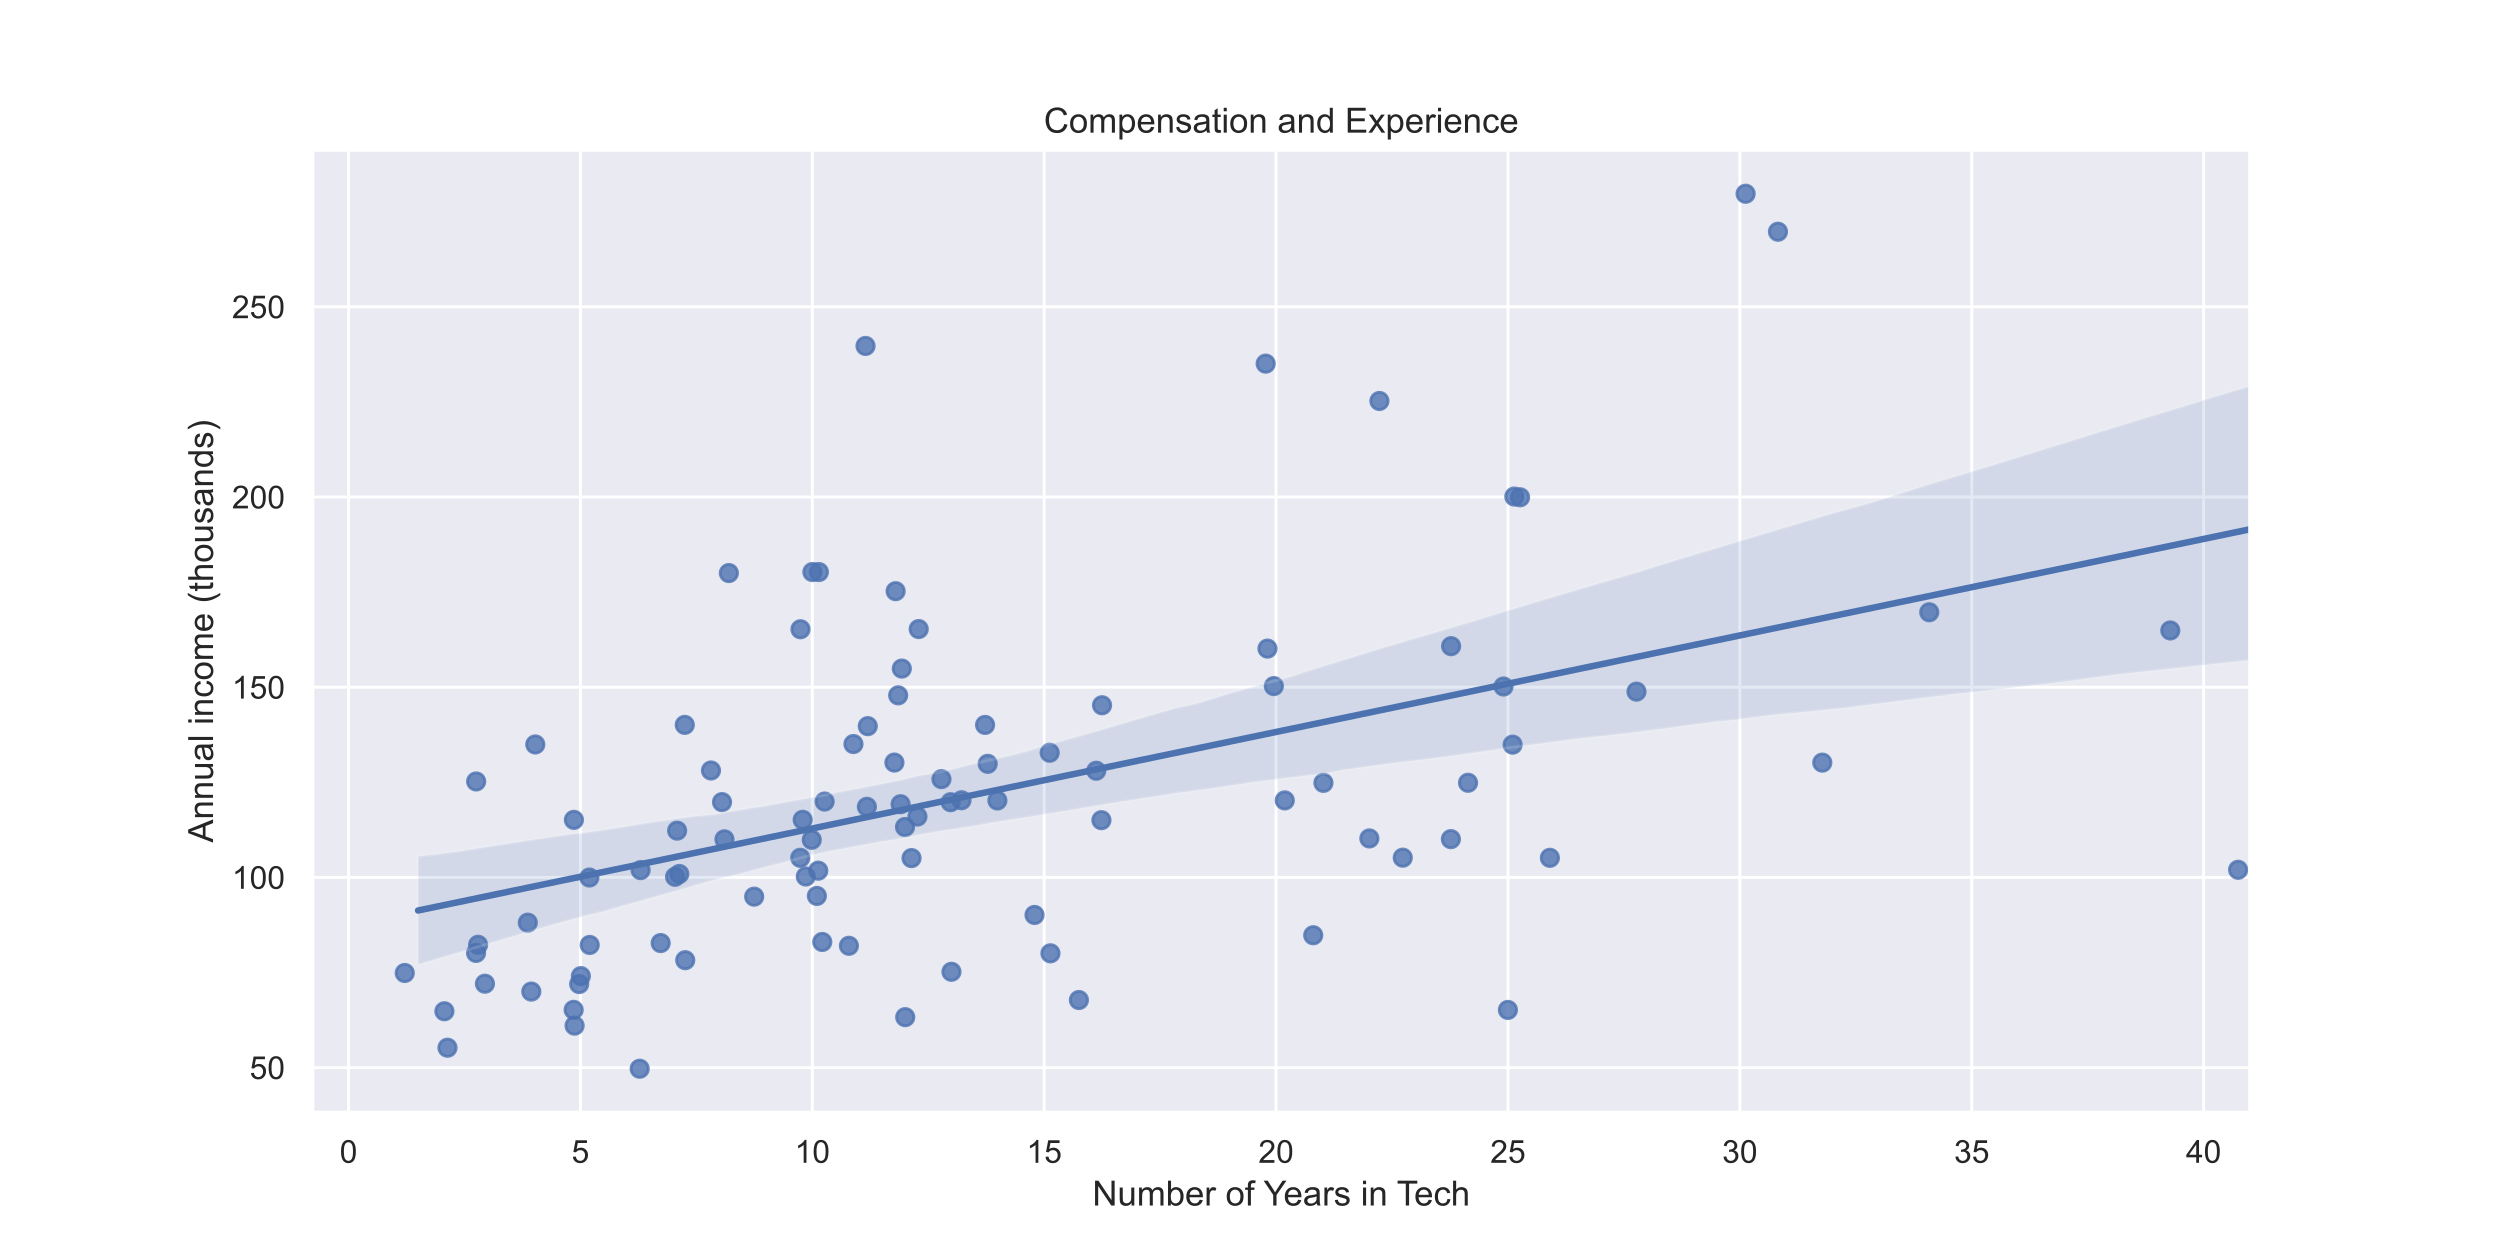 <?xml version="1.0" encoding="utf-8" standalone="no"?>
<!DOCTYPE svg PUBLIC "-//W3C//DTD SVG 1.1//EN"
  "http://www.w3.org/Graphics/SVG/1.1/DTD/svg11.dtd">
<!-- Created with matplotlib (https://matplotlib.org/) -->
<svg height="432pt" version="1.1" viewBox="0 0 864 432" width="864pt" xmlns="http://www.w3.org/2000/svg" xmlns:xlink="http://www.w3.org/1999/xlink">
 <defs>
  <style type="text/css">*{stroke-linecap:butt;stroke-linejoin:round;}</style>
 </defs>
 <g id="figure_1">
  <g id="patch_1">
   <path d="M 0 432 
L 864 432 
L 864 0 
L 0 0 
z
" style="fill:#ffffff;"/>
  </g>
  <g id="axes_1">
   <g id="patch_2">
    <path d="M 108 384.48 
L 777.6 384.48 
L 777.6 51.84 
L 108 51.84 
z
" style="fill:#eaeaf2;"/>
   </g>
   <g id="matplotlib.axis_1">
    <g id="xtick_1">
     <g id="line2d_1">
      <path clip-path="url(#p99dd633292)" d="M 120.451 384.48 
L 120.451 51.84 
" style="fill:none;stroke:#ffffff;stroke-linecap:round;"/>
     </g>
     <g id="text_1">
      <!-- 0 -->
      <g style="fill:#262626;" transform="translate(117.393 401.854)scale(0.11 -0.11)">
       <defs>
        <path d="M 4.156 35.297 
Q 4.156 48 6.766 55.734 
Q 9.375 63.484 14.516 67.672 
Q 19.672 71.875 27.484 71.875 
Q 33.25 71.875 37.594 69.547 
Q 41.938 67.234 44.766 62.859 
Q 47.609 58.5 49.219 52.219 
Q 50.828 45.953 50.828 35.297 
Q 50.828 22.703 48.234 14.969 
Q 45.656 7.234 40.5 3 
Q 35.359 -1.219 27.484 -1.219 
Q 17.141 -1.219 11.234 6.203 
Q 4.156 15.141 4.156 35.297 
z
M 13.188 35.297 
Q 13.188 17.672 17.312 11.828 
Q 21.438 6 27.484 6 
Q 33.547 6 37.672 11.859 
Q 41.797 17.719 41.797 35.297 
Q 41.797 52.984 37.672 58.781 
Q 33.547 64.594 27.391 64.594 
Q 21.344 64.594 17.719 59.469 
Q 13.188 52.938 13.188 35.297 
z
" id="ArialMT-48"/>
       </defs>
       <use xlink:href="#ArialMT-48"/>
      </g>
     </g>
    </g>
    <g id="xtick_2">
     <g id="line2d_2">
      <path clip-path="url(#p99dd633292)" d="M 200.592 384.48 
L 200.592 51.84 
" style="fill:none;stroke:#ffffff;stroke-linecap:round;"/>
     </g>
     <g id="text_2">
      <!-- 5 -->
      <g style="fill:#262626;" transform="translate(197.533 401.854)scale(0.11 -0.11)">
       <defs>
        <path d="M 4.156 18.75 
L 13.375 19.531 
Q 14.406 12.797 18.141 9.391 
Q 21.875 6 27.156 6 
Q 33.5 6 37.891 10.781 
Q 42.281 15.578 42.281 23.484 
Q 42.281 31 38.062 35.344 
Q 33.844 39.703 27 39.703 
Q 22.75 39.703 19.328 37.766 
Q 15.922 35.844 13.969 32.766 
L 5.719 33.844 
L 12.641 70.609 
L 48.25 70.609 
L 48.25 62.203 
L 19.672 62.203 
L 15.828 42.969 
Q 22.266 47.469 29.344 47.469 
Q 38.719 47.469 45.156 40.969 
Q 51.609 34.469 51.609 24.266 
Q 51.609 14.547 45.953 7.469 
Q 39.062 -1.219 27.156 -1.219 
Q 17.391 -1.219 11.203 4.25 
Q 5.031 9.719 4.156 18.75 
z
" id="ArialMT-53"/>
       </defs>
       <use xlink:href="#ArialMT-53"/>
      </g>
     </g>
    </g>
    <g id="xtick_3">
     <g id="line2d_3">
      <path clip-path="url(#p99dd633292)" d="M 280.732 384.48 
L 280.732 51.84 
" style="fill:none;stroke:#ffffff;stroke-linecap:round;"/>
     </g>
     <g id="text_3">
      <!-- 10 -->
      <g style="fill:#262626;" transform="translate(274.615 401.854)scale(0.11 -0.11)">
       <defs>
        <path d="M 37.25 0 
L 28.469 0 
L 28.469 56 
Q 25.297 52.984 20.141 49.953 
Q 14.984 46.922 10.891 45.406 
L 10.891 53.906 
Q 18.266 57.375 23.781 62.297 
Q 29.297 67.234 31.594 71.875 
L 37.25 71.875 
z
" id="ArialMT-49"/>
       </defs>
       <use xlink:href="#ArialMT-49"/>
       <use x="55.615" xlink:href="#ArialMT-48"/>
      </g>
     </g>
    </g>
    <g id="xtick_4">
     <g id="line2d_4">
      <path clip-path="url(#p99dd633292)" d="M 360.872 384.48 
L 360.872 51.84 
" style="fill:none;stroke:#ffffff;stroke-linecap:round;"/>
     </g>
     <g id="text_4">
      <!-- 15 -->
      <g style="fill:#262626;" transform="translate(354.755 401.854)scale(0.11 -0.11)">
       <use xlink:href="#ArialMT-49"/>
       <use x="55.615" xlink:href="#ArialMT-53"/>
      </g>
     </g>
    </g>
    <g id="xtick_5">
     <g id="line2d_5">
      <path clip-path="url(#p99dd633292)" d="M 441.012 384.48 
L 441.012 51.84 
" style="fill:none;stroke:#ffffff;stroke-linecap:round;"/>
     </g>
     <g id="text_5">
      <!-- 20 -->
      <g style="fill:#262626;" transform="translate(434.895 401.854)scale(0.11 -0.11)">
       <defs>
        <path d="M 50.344 8.453 
L 50.344 0 
L 3.031 0 
Q 2.938 3.172 4.047 6.109 
Q 5.859 10.938 9.828 15.625 
Q 13.812 20.312 21.344 26.469 
Q 33.016 36.031 37.109 41.625 
Q 41.219 47.219 41.219 52.203 
Q 41.219 57.422 37.469 61 
Q 33.734 64.594 27.734 64.594 
Q 21.391 64.594 17.578 60.781 
Q 13.766 56.984 13.719 50.25 
L 4.688 51.172 
Q 5.609 61.281 11.656 66.578 
Q 17.719 71.875 27.938 71.875 
Q 38.234 71.875 44.234 66.156 
Q 50.25 60.453 50.25 52 
Q 50.25 47.703 48.484 43.547 
Q 46.734 39.406 42.656 34.812 
Q 38.578 30.219 29.109 22.219 
Q 21.188 15.578 18.938 13.203 
Q 16.703 10.844 15.234 8.453 
z
" id="ArialMT-50"/>
       </defs>
       <use xlink:href="#ArialMT-50"/>
       <use x="55.615" xlink:href="#ArialMT-48"/>
      </g>
     </g>
    </g>
    <g id="xtick_6">
     <g id="line2d_6">
      <path clip-path="url(#p99dd633292)" d="M 521.152 384.48 
L 521.152 51.84 
" style="fill:none;stroke:#ffffff;stroke-linecap:round;"/>
     </g>
     <g id="text_6">
      <!-- 25 -->
      <g style="fill:#262626;" transform="translate(515.035 401.854)scale(0.11 -0.11)">
       <use xlink:href="#ArialMT-50"/>
       <use x="55.615" xlink:href="#ArialMT-53"/>
      </g>
     </g>
    </g>
    <g id="xtick_7">
     <g id="line2d_7">
      <path clip-path="url(#p99dd633292)" d="M 601.292 384.48 
L 601.292 51.84 
" style="fill:none;stroke:#ffffff;stroke-linecap:round;"/>
     </g>
     <g id="text_7">
      <!-- 30 -->
      <g style="fill:#262626;" transform="translate(595.175 401.854)scale(0.11 -0.11)">
       <defs>
        <path d="M 4.203 18.891 
L 12.984 20.062 
Q 14.5 12.594 18.141 9.297 
Q 21.781 6 27 6 
Q 33.203 6 37.469 10.297 
Q 41.75 14.594 41.75 20.953 
Q 41.75 27 37.797 30.922 
Q 33.844 34.859 27.734 34.859 
Q 25.25 34.859 21.531 33.891 
L 22.516 41.609 
Q 23.391 41.5 23.922 41.5 
Q 29.547 41.5 34.031 44.422 
Q 38.531 47.359 38.531 53.469 
Q 38.531 58.297 35.25 61.469 
Q 31.984 64.656 26.812 64.656 
Q 21.688 64.656 18.266 61.422 
Q 14.844 58.203 13.875 51.766 
L 5.078 53.328 
Q 6.688 62.156 12.391 67.016 
Q 18.109 71.875 26.609 71.875 
Q 32.469 71.875 37.391 69.359 
Q 42.328 66.844 44.938 62.5 
Q 47.562 58.156 47.562 53.266 
Q 47.562 48.641 45.062 44.828 
Q 42.578 41.016 37.703 38.766 
Q 44.047 37.312 47.562 32.688 
Q 51.078 28.078 51.078 21.141 
Q 51.078 11.766 44.234 5.25 
Q 37.406 -1.266 26.953 -1.266 
Q 17.531 -1.266 11.297 4.344 
Q 5.078 9.969 4.203 18.891 
z
" id="ArialMT-51"/>
       </defs>
       <use xlink:href="#ArialMT-51"/>
       <use x="55.615" xlink:href="#ArialMT-48"/>
      </g>
     </g>
    </g>
    <g id="xtick_8">
     <g id="line2d_8">
      <path clip-path="url(#p99dd633292)" d="M 681.432 384.48 
L 681.432 51.84 
" style="fill:none;stroke:#ffffff;stroke-linecap:round;"/>
     </g>
     <g id="text_8">
      <!-- 35 -->
      <g style="fill:#262626;" transform="translate(675.315 401.854)scale(0.11 -0.11)">
       <use xlink:href="#ArialMT-51"/>
       <use x="55.615" xlink:href="#ArialMT-53"/>
      </g>
     </g>
    </g>
    <g id="xtick_9">
     <g id="line2d_9">
      <path clip-path="url(#p99dd633292)" d="M 761.572 384.48 
L 761.572 51.84 
" style="fill:none;stroke:#ffffff;stroke-linecap:round;"/>
     </g>
     <g id="text_9">
      <!-- 40 -->
      <g style="fill:#262626;" transform="translate(755.455 401.854)scale(0.11 -0.11)">
       <defs>
        <path d="M 32.328 0 
L 32.328 17.141 
L 1.266 17.141 
L 1.266 25.203 
L 33.938 71.578 
L 41.109 71.578 
L 41.109 25.203 
L 50.781 25.203 
L 50.781 17.141 
L 41.109 17.141 
L 41.109 0 
z
M 32.328 25.203 
L 32.328 57.469 
L 9.906 25.203 
z
" id="ArialMT-52"/>
       </defs>
       <use xlink:href="#ArialMT-52"/>
       <use x="55.615" xlink:href="#ArialMT-48"/>
      </g>
     </g>
    </g>
    <g id="text_10">
     <!-- Number of Years in Tech -->
     <g style="fill:#262626;" transform="translate(377.535 416.629)scale(0.12 -0.12)">
      <defs>
       <path d="M 7.625 0 
L 7.625 71.578 
L 17.328 71.578 
L 54.938 15.375 
L 54.938 71.578 
L 64.016 71.578 
L 64.016 0 
L 54.297 0 
L 16.703 56.25 
L 16.703 0 
z
" id="ArialMT-78"/>
       <path d="M 40.578 0 
L 40.578 7.625 
Q 34.516 -1.172 24.125 -1.172 
Q 19.531 -1.172 15.547 0.578 
Q 11.578 2.344 9.641 5 
Q 7.719 7.672 6.938 11.531 
Q 6.391 14.109 6.391 19.734 
L 6.391 51.859 
L 15.188 51.859 
L 15.188 23.094 
Q 15.188 16.219 15.719 13.812 
Q 16.547 10.359 19.234 8.375 
Q 21.922 6.391 25.875 6.391 
Q 29.828 6.391 33.297 8.422 
Q 36.766 10.453 38.203 13.938 
Q 39.656 17.438 39.656 24.078 
L 39.656 51.859 
L 48.438 51.859 
L 48.438 0 
z
" id="ArialMT-117"/>
       <path d="M 6.594 0 
L 6.594 51.859 
L 14.453 51.859 
L 14.453 44.578 
Q 16.891 48.391 20.938 50.703 
Q 25 53.031 30.172 53.031 
Q 35.938 53.031 39.625 50.641 
Q 43.312 48.25 44.828 43.953 
Q 50.984 53.031 60.844 53.031 
Q 68.562 53.031 72.703 48.75 
Q 76.859 44.484 76.859 35.594 
L 76.859 0 
L 68.109 0 
L 68.109 32.672 
Q 68.109 37.938 67.25 40.25 
Q 66.406 42.578 64.156 43.984 
Q 61.922 45.406 58.891 45.406 
Q 53.422 45.406 49.797 41.766 
Q 46.188 38.141 46.188 30.125 
L 46.188 0 
L 37.406 0 
L 37.406 33.688 
Q 37.406 39.547 35.25 42.469 
Q 33.109 45.406 28.219 45.406 
Q 24.516 45.406 21.359 43.453 
Q 18.219 41.5 16.797 37.734 
Q 15.375 33.984 15.375 26.906 
L 15.375 0 
z
" id="ArialMT-109"/>
       <path d="M 14.703 0 
L 6.547 0 
L 6.547 71.578 
L 15.328 71.578 
L 15.328 46.047 
Q 20.906 53.031 29.547 53.031 
Q 34.328 53.031 38.594 51.094 
Q 42.875 49.172 45.625 45.672 
Q 48.391 42.188 49.953 37.25 
Q 51.516 32.328 51.516 26.703 
Q 51.516 13.375 44.922 6.094 
Q 38.328 -1.172 29.109 -1.172 
Q 19.922 -1.172 14.703 6.5 
z
M 14.594 26.312 
Q 14.594 17 17.141 12.844 
Q 21.297 6.062 28.375 6.062 
Q 34.125 6.062 38.328 11.062 
Q 42.531 16.062 42.531 25.984 
Q 42.531 36.141 38.5 40.969 
Q 34.469 45.797 28.766 45.797 
Q 23 45.797 18.797 40.797 
Q 14.594 35.797 14.594 26.312 
z
" id="ArialMT-98"/>
       <path d="M 42.094 16.703 
L 51.172 15.578 
Q 49.031 7.625 43.219 3.219 
Q 37.406 -1.172 28.375 -1.172 
Q 17 -1.172 10.328 5.828 
Q 3.656 12.844 3.656 25.484 
Q 3.656 38.578 10.391 45.797 
Q 17.141 53.031 27.875 53.031 
Q 38.281 53.031 44.875 45.953 
Q 51.469 38.875 51.469 26.031 
Q 51.469 25.25 51.422 23.688 
L 12.75 23.688 
Q 13.234 15.141 17.578 10.594 
Q 21.922 6.062 28.422 6.062 
Q 33.25 6.062 36.672 8.594 
Q 40.094 11.141 42.094 16.703 
z
M 13.234 30.906 
L 42.188 30.906 
Q 41.609 37.453 38.875 40.719 
Q 34.672 45.797 27.984 45.797 
Q 21.922 45.797 17.797 41.75 
Q 13.672 37.703 13.234 30.906 
z
" id="ArialMT-101"/>
       <path d="M 6.5 0 
L 6.5 51.859 
L 14.406 51.859 
L 14.406 44 
Q 17.438 49.516 20 51.266 
Q 22.562 53.031 25.641 53.031 
Q 30.078 53.031 34.672 50.203 
L 31.641 42.047 
Q 28.422 43.953 25.203 43.953 
Q 22.312 43.953 20.016 42.219 
Q 17.719 40.484 16.75 37.406 
Q 15.281 32.719 15.281 27.156 
L 15.281 0 
z
" id="ArialMT-114"/>
       <path id="ArialMT-32"/>
       <path d="M 3.328 25.922 
Q 3.328 40.328 11.328 47.266 
Q 18.016 53.031 27.641 53.031 
Q 38.328 53.031 45.109 46.016 
Q 51.906 39.016 51.906 26.656 
Q 51.906 16.656 48.906 10.906 
Q 45.906 5.172 40.156 2 
Q 34.422 -1.172 27.641 -1.172 
Q 16.75 -1.172 10.031 5.812 
Q 3.328 12.797 3.328 25.922 
z
M 12.359 25.922 
Q 12.359 15.969 16.703 11.016 
Q 21.047 6.062 27.641 6.062 
Q 34.188 6.062 38.531 11.031 
Q 42.875 16.016 42.875 26.219 
Q 42.875 35.844 38.5 40.797 
Q 34.125 45.75 27.641 45.75 
Q 21.047 45.75 16.703 40.812 
Q 12.359 35.891 12.359 25.922 
z
" id="ArialMT-111"/>
       <path d="M 8.688 0 
L 8.688 45.016 
L 0.922 45.016 
L 0.922 51.859 
L 8.688 51.859 
L 8.688 57.375 
Q 8.688 62.594 9.625 65.141 
Q 10.891 68.562 14.078 70.672 
Q 17.281 72.797 23.047 72.797 
Q 26.766 72.797 31.25 71.922 
L 29.938 64.266 
Q 27.203 64.75 24.75 64.75 
Q 20.75 64.75 19.094 63.031 
Q 17.438 61.328 17.438 56.641 
L 17.438 51.859 
L 27.547 51.859 
L 27.547 45.016 
L 17.438 45.016 
L 17.438 0 
z
" id="ArialMT-102"/>
       <path d="M 27.875 0 
L 27.875 30.328 
L 0.297 71.578 
L 11.812 71.578 
L 25.922 50 
Q 29.828 43.953 33.203 37.891 
Q 36.422 43.5 41.016 50.531 
L 54.891 71.578 
L 65.922 71.578 
L 37.359 30.328 
L 37.359 0 
z
" id="ArialMT-89"/>
       <path d="M 40.438 6.391 
Q 35.547 2.25 31.031 0.531 
Q 26.516 -1.172 21.344 -1.172 
Q 12.797 -1.172 8.203 3 
Q 3.609 7.172 3.609 13.672 
Q 3.609 17.484 5.344 20.625 
Q 7.078 23.781 9.891 25.688 
Q 12.703 27.594 16.219 28.562 
Q 18.797 29.25 24.031 29.891 
Q 34.672 31.156 39.703 32.906 
Q 39.75 34.719 39.75 35.203 
Q 39.75 40.578 37.25 42.781 
Q 33.891 45.75 27.25 45.75 
Q 21.047 45.75 18.094 43.578 
Q 15.141 41.406 13.719 35.891 
L 5.125 37.062 
Q 6.297 42.578 8.984 45.969 
Q 11.672 49.359 16.75 51.188 
Q 21.828 53.031 28.516 53.031 
Q 35.156 53.031 39.297 51.469 
Q 43.453 49.906 45.406 47.531 
Q 47.359 45.172 48.141 41.547 
Q 48.578 39.312 48.578 33.453 
L 48.578 21.734 
Q 48.578 9.469 49.141 6.219 
Q 49.703 2.984 51.375 0 
L 42.188 0 
Q 40.828 2.734 40.438 6.391 
z
M 39.703 26.031 
Q 34.906 24.078 25.344 22.703 
Q 19.922 21.922 17.672 20.938 
Q 15.438 19.969 14.203 18.094 
Q 12.984 16.219 12.984 13.922 
Q 12.984 10.406 15.641 8.062 
Q 18.312 5.719 23.438 5.719 
Q 28.516 5.719 32.469 7.938 
Q 36.422 10.156 38.281 14.016 
Q 39.703 17 39.703 22.797 
z
" id="ArialMT-97"/>
       <path d="M 3.078 15.484 
L 11.766 16.844 
Q 12.5 11.625 15.844 8.844 
Q 19.188 6.062 25.203 6.062 
Q 31.25 6.062 34.172 8.516 
Q 37.109 10.984 37.109 14.312 
Q 37.109 17.281 34.516 19 
Q 32.719 20.172 25.531 21.969 
Q 15.875 24.422 12.141 26.203 
Q 8.406 27.984 6.469 31.125 
Q 4.547 34.281 4.547 38.094 
Q 4.547 41.547 6.125 44.5 
Q 7.719 47.469 10.453 49.422 
Q 12.5 50.922 16.031 51.969 
Q 19.578 53.031 23.641 53.031 
Q 29.734 53.031 34.344 51.266 
Q 38.969 49.516 41.156 46.5 
Q 43.359 43.5 44.188 38.484 
L 35.594 37.312 
Q 35.016 41.312 32.203 43.547 
Q 29.391 45.797 24.266 45.797 
Q 18.219 45.797 15.625 43.797 
Q 13.031 41.797 13.031 39.109 
Q 13.031 37.406 14.109 36.031 
Q 15.188 34.625 17.484 33.688 
Q 18.797 33.203 25.25 31.453 
Q 34.578 28.953 38.25 27.359 
Q 41.938 25.781 44.031 22.75 
Q 46.141 19.734 46.141 15.234 
Q 46.141 10.844 43.578 6.953 
Q 41.016 3.078 36.172 0.953 
Q 31.344 -1.172 25.25 -1.172 
Q 15.141 -1.172 9.844 3.031 
Q 4.547 7.234 3.078 15.484 
z
" id="ArialMT-115"/>
       <path d="M 6.641 61.469 
L 6.641 71.578 
L 15.438 71.578 
L 15.438 61.469 
z
M 6.641 0 
L 6.641 51.859 
L 15.438 51.859 
L 15.438 0 
z
" id="ArialMT-105"/>
       <path d="M 6.594 0 
L 6.594 51.859 
L 14.5 51.859 
L 14.5 44.484 
Q 20.219 53.031 31 53.031 
Q 35.688 53.031 39.625 51.344 
Q 43.562 49.656 45.516 46.922 
Q 47.469 44.188 48.25 40.438 
Q 48.734 37.984 48.734 31.891 
L 48.734 0 
L 39.938 0 
L 39.938 31.547 
Q 39.938 36.922 38.906 39.578 
Q 37.891 42.234 35.281 43.812 
Q 32.672 45.406 29.156 45.406 
Q 23.531 45.406 19.453 41.844 
Q 15.375 38.281 15.375 28.328 
L 15.375 0 
z
" id="ArialMT-110"/>
       <path d="M 25.922 0 
L 25.922 63.141 
L 2.344 63.141 
L 2.344 71.578 
L 59.078 71.578 
L 59.078 63.141 
L 35.406 63.141 
L 35.406 0 
z
" id="ArialMT-84"/>
       <path d="M 40.438 19 
L 49.078 17.875 
Q 47.656 8.938 41.812 3.875 
Q 35.984 -1.172 27.484 -1.172 
Q 16.844 -1.172 10.375 5.781 
Q 3.906 12.75 3.906 25.734 
Q 3.906 34.125 6.688 40.422 
Q 9.469 46.734 15.156 49.875 
Q 20.844 53.031 27.547 53.031 
Q 35.984 53.031 41.359 48.75 
Q 46.734 44.484 48.25 36.625 
L 39.703 35.297 
Q 38.484 40.531 35.375 43.156 
Q 32.281 45.797 27.875 45.797 
Q 21.234 45.797 17.078 41.031 
Q 12.938 36.281 12.938 25.984 
Q 12.938 15.531 16.938 10.797 
Q 20.953 6.062 27.391 6.062 
Q 32.562 6.062 36.031 9.234 
Q 39.5 12.406 40.438 19 
z
" id="ArialMT-99"/>
       <path d="M 6.594 0 
L 6.594 71.578 
L 15.375 71.578 
L 15.375 45.906 
Q 21.531 53.031 30.906 53.031 
Q 36.672 53.031 40.922 50.75 
Q 45.172 48.484 47 44.484 
Q 48.828 40.484 48.828 32.859 
L 48.828 0 
L 40.047 0 
L 40.047 32.859 
Q 40.047 39.453 37.188 42.453 
Q 34.328 45.453 29.109 45.453 
Q 25.203 45.453 21.75 43.422 
Q 18.312 41.406 16.844 37.938 
Q 15.375 34.469 15.375 28.375 
L 15.375 0 
z
" id="ArialMT-104"/>
      </defs>
      <use xlink:href="#ArialMT-78"/>
      <use x="72.217" xlink:href="#ArialMT-117"/>
      <use x="127.832" xlink:href="#ArialMT-109"/>
      <use x="211.133" xlink:href="#ArialMT-98"/>
      <use x="266.748" xlink:href="#ArialMT-101"/>
      <use x="322.363" xlink:href="#ArialMT-114"/>
      <use x="355.664" xlink:href="#ArialMT-32"/>
      <use x="383.447" xlink:href="#ArialMT-111"/>
      <use x="439.062" xlink:href="#ArialMT-102"/>
      <use x="466.846" xlink:href="#ArialMT-32"/>
      <use x="492.879" xlink:href="#ArialMT-89"/>
      <use x="550.453" xlink:href="#ArialMT-101"/>
      <use x="606.068" xlink:href="#ArialMT-97"/>
      <use x="661.684" xlink:href="#ArialMT-114"/>
      <use x="694.984" xlink:href="#ArialMT-115"/>
      <use x="744.984" xlink:href="#ArialMT-32"/>
      <use x="772.768" xlink:href="#ArialMT-105"/>
      <use x="794.984" xlink:href="#ArialMT-110"/>
      <use x="850.6" xlink:href="#ArialMT-32"/>
      <use x="876.633" xlink:href="#ArialMT-84"/>
      <use x="926.592" xlink:href="#ArialMT-101"/>
      <use x="982.207" xlink:href="#ArialMT-99"/>
      <use x="1032.207" xlink:href="#ArialMT-104"/>
     </g>
    </g>
   </g>
   <g id="matplotlib.axis_2">
    <g id="ytick_1">
     <g id="line2d_10">
      <path clip-path="url(#p99dd633292)" d="M 108 368.967 
L 777.6 368.967 
" style="fill:none;stroke:#ffffff;stroke-linecap:round;"/>
     </g>
     <g id="text_11">
      <!-- 50 -->
      <g style="fill:#262626;" transform="translate(86.266 372.904)scale(0.11 -0.11)">
       <use xlink:href="#ArialMT-53"/>
       <use x="55.615" xlink:href="#ArialMT-48"/>
      </g>
     </g>
    </g>
    <g id="ytick_2">
     <g id="line2d_11">
      <path clip-path="url(#p99dd633292)" d="M 108 303.233 
L 777.6 303.233 
" style="fill:none;stroke:#ffffff;stroke-linecap:round;"/>
     </g>
     <g id="text_12">
      <!-- 100 -->
      <g style="fill:#262626;" transform="translate(80.149 307.17)scale(0.11 -0.11)">
       <use xlink:href="#ArialMT-49"/>
       <use x="55.615" xlink:href="#ArialMT-48"/>
       <use x="111.23" xlink:href="#ArialMT-48"/>
      </g>
     </g>
    </g>
    <g id="ytick_3">
     <g id="line2d_12">
      <path clip-path="url(#p99dd633292)" d="M 108 237.499 
L 777.6 237.499 
" style="fill:none;stroke:#ffffff;stroke-linecap:round;"/>
     </g>
     <g id="text_13">
      <!-- 150 -->
      <g style="fill:#262626;" transform="translate(80.149 241.436)scale(0.11 -0.11)">
       <use xlink:href="#ArialMT-49"/>
       <use x="55.615" xlink:href="#ArialMT-53"/>
       <use x="111.23" xlink:href="#ArialMT-48"/>
      </g>
     </g>
    </g>
    <g id="ytick_4">
     <g id="line2d_13">
      <path clip-path="url(#p99dd633292)" d="M 108 171.765 
L 777.6 171.765 
" style="fill:none;stroke:#ffffff;stroke-linecap:round;"/>
     </g>
     <g id="text_14">
      <!-- 200 -->
      <g style="fill:#262626;" transform="translate(80.149 175.702)scale(0.11 -0.11)">
       <use xlink:href="#ArialMT-50"/>
       <use x="55.615" xlink:href="#ArialMT-48"/>
       <use x="111.23" xlink:href="#ArialMT-48"/>
      </g>
     </g>
    </g>
    <g id="ytick_5">
     <g id="line2d_14">
      <path clip-path="url(#p99dd633292)" d="M 108 106.031 
L 777.6 106.031 
" style="fill:none;stroke:#ffffff;stroke-linecap:round;"/>
     </g>
     <g id="text_15">
      <!-- 250 -->
      <g style="fill:#262626;" transform="translate(80.149 109.968)scale(0.11 -0.11)">
       <use xlink:href="#ArialMT-50"/>
       <use x="55.615" xlink:href="#ArialMT-53"/>
       <use x="111.23" xlink:href="#ArialMT-48"/>
      </g>
     </g>
    </g>
    <g id="text_16">
     <!-- Annual income (thousands) -->
     <g style="fill:#262626;" transform="translate(73.623 291.198)rotate(-90)scale(0.12 -0.12)">
      <defs>
       <path d="M -0.141 0 
L 27.344 71.578 
L 37.547 71.578 
L 66.844 0 
L 56.062 0 
L 47.703 21.688 
L 17.781 21.688 
L 9.906 0 
z
M 20.516 29.391 
L 44.781 29.391 
L 37.312 49.219 
Q 33.891 58.25 32.234 64.062 
Q 30.859 57.172 28.375 50.391 
z
" id="ArialMT-65"/>
       <path d="M 6.391 0 
L 6.391 71.578 
L 15.188 71.578 
L 15.188 0 
z
" id="ArialMT-108"/>
       <path d="M 23.391 -21.047 
Q 16.109 -11.859 11.078 0.438 
Q 6.062 12.75 6.062 25.922 
Q 6.062 37.547 9.812 48.188 
Q 14.203 60.547 23.391 72.797 
L 29.688 72.797 
Q 23.781 62.641 21.875 58.297 
Q 18.891 51.562 17.188 44.234 
Q 15.094 35.109 15.094 25.875 
Q 15.094 2.391 29.688 -21.047 
z
" id="ArialMT-40"/>
       <path d="M 25.781 7.859 
L 27.047 0.094 
Q 23.344 -0.688 20.406 -0.688 
Q 15.625 -0.688 12.984 0.828 
Q 10.359 2.344 9.281 4.812 
Q 8.203 7.281 8.203 15.188 
L 8.203 45.016 
L 1.766 45.016 
L 1.766 51.859 
L 8.203 51.859 
L 8.203 64.703 
L 16.938 69.969 
L 16.938 51.859 
L 25.781 51.859 
L 25.781 45.016 
L 16.938 45.016 
L 16.938 14.703 
Q 16.938 10.938 17.406 9.859 
Q 17.875 8.797 18.922 8.156 
Q 19.969 7.516 21.922 7.516 
Q 23.391 7.516 25.781 7.859 
z
" id="ArialMT-116"/>
       <path d="M 40.234 0 
L 40.234 6.547 
Q 35.297 -1.172 25.734 -1.172 
Q 19.531 -1.172 14.328 2.25 
Q 9.125 5.672 6.266 11.797 
Q 3.422 17.922 3.422 25.875 
Q 3.422 33.641 6 39.969 
Q 8.594 46.297 13.766 49.656 
Q 18.953 53.031 25.344 53.031 
Q 30.031 53.031 33.688 51.047 
Q 37.359 49.078 39.656 45.906 
L 39.656 71.578 
L 48.391 71.578 
L 48.391 0 
z
M 12.453 25.875 
Q 12.453 15.922 16.641 10.984 
Q 20.844 6.062 26.562 6.062 
Q 32.328 6.062 36.344 10.766 
Q 40.375 15.484 40.375 25.141 
Q 40.375 35.797 36.266 40.766 
Q 32.172 45.75 26.172 45.75 
Q 20.312 45.75 16.375 40.969 
Q 12.453 36.188 12.453 25.875 
z
" id="ArialMT-100"/>
       <path d="M 12.359 -21.047 
L 6.062 -21.047 
Q 20.656 2.391 20.656 25.875 
Q 20.656 35.062 18.562 44.094 
Q 16.891 51.422 13.922 58.156 
Q 12.016 62.547 6.062 72.797 
L 12.359 72.797 
Q 21.531 60.547 25.922 48.188 
Q 29.688 37.547 29.688 25.922 
Q 29.688 12.75 24.625 0.438 
Q 19.578 -11.859 12.359 -21.047 
z
" id="ArialMT-41"/>
      </defs>
      <use xlink:href="#ArialMT-65"/>
      <use x="66.699" xlink:href="#ArialMT-110"/>
      <use x="122.314" xlink:href="#ArialMT-110"/>
      <use x="177.93" xlink:href="#ArialMT-117"/>
      <use x="233.545" xlink:href="#ArialMT-97"/>
      <use x="289.16" xlink:href="#ArialMT-108"/>
      <use x="311.377" xlink:href="#ArialMT-32"/>
      <use x="339.16" xlink:href="#ArialMT-105"/>
      <use x="361.377" xlink:href="#ArialMT-110"/>
      <use x="416.992" xlink:href="#ArialMT-99"/>
      <use x="466.992" xlink:href="#ArialMT-111"/>
      <use x="522.607" xlink:href="#ArialMT-109"/>
      <use x="605.908" xlink:href="#ArialMT-101"/>
      <use x="661.523" xlink:href="#ArialMT-32"/>
      <use x="689.307" xlink:href="#ArialMT-40"/>
      <use x="722.607" xlink:href="#ArialMT-116"/>
      <use x="750.391" xlink:href="#ArialMT-104"/>
      <use x="806.006" xlink:href="#ArialMT-111"/>
      <use x="861.621" xlink:href="#ArialMT-117"/>
      <use x="917.236" xlink:href="#ArialMT-115"/>
      <use x="967.236" xlink:href="#ArialMT-97"/>
      <use x="1022.852" xlink:href="#ArialMT-110"/>
      <use x="1078.467" xlink:href="#ArialMT-100"/>
      <use x="1134.082" xlink:href="#ArialMT-115"/>
      <use x="1184.082" xlink:href="#ArialMT-41"/>
     </g>
    </g>
   </g>
   <g id="PathCollection_1">
    <defs>
     <path d="M 0 3 
C 0.796 3 1.559 2.684 2.121 2.121 
C 2.684 1.559 3 0.796 3 0 
C 3 -0.796 2.684 -1.559 2.121 -2.121 
C 1.559 -2.684 0.796 -3 0 -3 
C -0.796 -3 -1.559 -2.684 -2.121 -2.121 
C -2.684 -1.559 -3 -0.796 -3 0 
C -3 0.796 -2.684 1.559 -2.121 2.121 
C -1.559 2.684 -0.796 3 0 3 
z
" id="m05749dd925" style="stroke:#4c72b0;stroke-opacity:0.8;"/>
    </defs>
    <g clip-path="url(#p99dd633292)">
     <use style="fill:#4c72b0;fill-opacity:0.8;stroke:#4c72b0;stroke-opacity:0.8;" x="484.797" xlink:href="#m05749dd925" y="296.414"/>
     <use style="fill:#4c72b0;fill-opacity:0.8;stroke:#4c72b0;stroke-opacity:0.8;" x="437.42" xlink:href="#m05749dd925" y="125.672"/>
     <use style="fill:#4c72b0;fill-opacity:0.8;stroke:#4c72b0;stroke-opacity:0.8;" x="233.303" xlink:href="#m05749dd925" y="303.028"/>
     <use style="fill:#4c72b0;fill-opacity:0.8;stroke:#4c72b0;stroke-opacity:0.8;" x="236.658" xlink:href="#m05749dd925" y="250.518"/>
     <use style="fill:#4c72b0;fill-opacity:0.8;stroke:#4c72b0;stroke-opacity:0.8;" x="311.669" xlink:href="#m05749dd925" y="231.065"/>
     <use style="fill:#4c72b0;fill-opacity:0.8;stroke:#4c72b0;stroke-opacity:0.8;" x="249.533" xlink:href="#m05749dd925" y="277.209"/>
     <use style="fill:#4c72b0;fill-opacity:0.8;stroke:#4c72b0;stroke-opacity:0.8;" x="453.853" xlink:href="#m05749dd925" y="323.221"/>
     <use style="fill:#4c72b0;fill-opacity:0.8;stroke:#4c72b0;stroke-opacity:0.8;" x="234.015" xlink:href="#m05749dd925" y="287.068"/>
     <use style="fill:#4c72b0;fill-opacity:0.8;stroke:#4c72b0;stroke-opacity:0.8;" x="276.565" xlink:href="#m05749dd925" y="296.458"/>
     <use style="fill:#4c72b0;fill-opacity:0.8;stroke:#4c72b0;stroke-opacity:0.8;" x="629.788" xlink:href="#m05749dd925" y="263.565"/>
     <use style="fill:#4c72b0;fill-opacity:0.8;stroke:#4c72b0;stroke-opacity:0.8;" x="309.109" xlink:href="#m05749dd925" y="263.545"/>
     <use style="fill:#4c72b0;fill-opacity:0.8;stroke:#4c72b0;stroke-opacity:0.8;" x="154.651" xlink:href="#m05749dd925" y="362.092"/>
     <use style="fill:#4c72b0;fill-opacity:0.8;stroke:#4c72b0;stroke-opacity:0.8;" x="165.229" xlink:href="#m05749dd925" y="326.52"/>
     <use style="fill:#4c72b0;fill-opacity:0.8;stroke:#4c72b0;stroke-opacity:0.8;" x="501.427" xlink:href="#m05749dd925" y="290.005"/>
     <use style="fill:#4c72b0;fill-opacity:0.8;stroke:#4c72b0;stroke-opacity:0.8;" x="276.651" xlink:href="#m05749dd925" y="217.47"/>
     <use style="fill:#4c72b0;fill-opacity:0.8;stroke:#4c72b0;stroke-opacity:0.8;" x="299.9" xlink:href="#m05749dd925" y="250.953"/>
     <use style="fill:#4c72b0;fill-opacity:0.8;stroke:#4c72b0;stroke-opacity:0.8;" x="325.367" xlink:href="#m05749dd925" y="269.269"/>
     <use style="fill:#4c72b0;fill-opacity:0.8;stroke:#4c72b0;stroke-opacity:0.8;" x="457.379" xlink:href="#m05749dd925" y="270.557"/>
     <use style="fill:#4c72b0;fill-opacity:0.8;stroke:#4c72b0;stroke-opacity:0.8;" x="282.314" xlink:href="#m05749dd925" y="309.636"/>
     <use style="fill:#4c72b0;fill-opacity:0.8;stroke:#4c72b0;stroke-opacity:0.8;" x="519.613" xlink:href="#m05749dd925" y="237.254"/>
     <use style="fill:#4c72b0;fill-opacity:0.8;stroke:#4c72b0;stroke-opacity:0.8;" x="280.767" xlink:href="#m05749dd925" y="197.698"/>
     <use style="fill:#4c72b0;fill-opacity:0.8;stroke:#4c72b0;stroke-opacity:0.8;" x="311.249" xlink:href="#m05749dd925" y="277.937"/>
     <use style="fill:#4c72b0;fill-opacity:0.8;stroke:#4c72b0;stroke-opacity:0.8;" x="310.406" xlink:href="#m05749dd925" y="240.306"/>
     <use style="fill:#4c72b0;fill-opacity:0.8;stroke:#4c72b0;stroke-opacity:0.8;" x="234.77" xlink:href="#m05749dd925" y="302.045"/>
     <use style="fill:#4c72b0;fill-opacity:0.8;stroke:#4c72b0;stroke-opacity:0.8;" x="182.411" xlink:href="#m05749dd925" y="318.869"/>
     <use style="fill:#4c72b0;fill-opacity:0.8;stroke:#4c72b0;stroke-opacity:0.8;" x="251.894" xlink:href="#m05749dd925" y="198.049"/>
     <use style="fill:#4c72b0;fill-opacity:0.8;stroke:#4c72b0;stroke-opacity:0.8;" x="221.075" xlink:href="#m05749dd925" y="369.36"/>
     <use style="fill:#4c72b0;fill-opacity:0.8;stroke:#4c72b0;stroke-opacity:0.8;" x="299.131" xlink:href="#m05749dd925" y="119.559"/>
     <use style="fill:#4c72b0;fill-opacity:0.8;stroke:#4c72b0;stroke-opacity:0.8;" x="203.687" xlink:href="#m05749dd925" y="303.277"/>
     <use style="fill:#4c72b0;fill-opacity:0.8;stroke:#4c72b0;stroke-opacity:0.8;" x="328.521" xlink:href="#m05749dd925" y="277.235"/>
     <use style="fill:#4c72b0;fill-opacity:0.8;stroke:#4c72b0;stroke-opacity:0.8;" x="153.585" xlink:href="#m05749dd925" y="349.49"/>
     <use style="fill:#4c72b0;fill-opacity:0.8;stroke:#4c72b0;stroke-opacity:0.8;" x="525.342" xlink:href="#m05749dd925" y="171.862"/>
     <use style="fill:#4c72b0;fill-opacity:0.8;stroke:#4c72b0;stroke-opacity:0.8;" x="344.699" xlink:href="#m05749dd925" y="276.653"/>
     <use style="fill:#4c72b0;fill-opacity:0.8;stroke:#4c72b0;stroke-opacity:0.8;" x="167.596" xlink:href="#m05749dd925" y="339.964"/>
     <use style="fill:#4c72b0;fill-opacity:0.8;stroke:#4c72b0;stroke-opacity:0.8;" x="294.953" xlink:href="#m05749dd925" y="257.14"/>
     <use style="fill:#4c72b0;fill-opacity:0.8;stroke:#4c72b0;stroke-opacity:0.8;" x="284.171" xlink:href="#m05749dd925" y="325.548"/>
     <use style="fill:#4c72b0;fill-opacity:0.8;stroke:#4c72b0;stroke-opacity:0.8;" x="164.527" xlink:href="#m05749dd925" y="329.328"/>
     <use style="fill:#4c72b0;fill-opacity:0.8;stroke:#4c72b0;stroke-opacity:0.8;" x="260.642" xlink:href="#m05749dd925" y="309.879"/>
     <use style="fill:#4c72b0;fill-opacity:0.8;stroke:#4c72b0;stroke-opacity:0.8;" x="317.505" xlink:href="#m05749dd925" y="217.407"/>
     <use style="fill:#4c72b0;fill-opacity:0.8;stroke:#4c72b0;stroke-opacity:0.8;" x="277.408" xlink:href="#m05749dd925" y="283.321"/>
     <use style="fill:#4c72b0;fill-opacity:0.8;stroke:#4c72b0;stroke-opacity:0.8;" x="198.345" xlink:href="#m05749dd925" y="283.343"/>
     <use style="fill:#4c72b0;fill-opacity:0.8;stroke:#4c72b0;stroke-opacity:0.8;" x="340.446" xlink:href="#m05749dd925" y="250.531"/>
     <use style="fill:#4c72b0;fill-opacity:0.8;stroke:#4c72b0;stroke-opacity:0.8;" x="363.035" xlink:href="#m05749dd925" y="329.467"/>
     <use style="fill:#4c72b0;fill-opacity:0.8;stroke:#4c72b0;stroke-opacity:0.8;" x="317.071" xlink:href="#m05749dd925" y="282.2"/>
     <use style="fill:#4c72b0;fill-opacity:0.8;stroke:#4c72b0;stroke-opacity:0.8;" x="278.481" xlink:href="#m05749dd925" y="302.92"/>
     <use style="fill:#4c72b0;fill-opacity:0.8;stroke:#4c72b0;stroke-opacity:0.8;" x="236.818" xlink:href="#m05749dd925" y="331.84"/>
     <use style="fill:#4c72b0;fill-opacity:0.8;stroke:#4c72b0;stroke-opacity:0.8;" x="183.614" xlink:href="#m05749dd925" y="342.687"/>
     <use style="fill:#4c72b0;fill-opacity:0.8;stroke:#4c72b0;stroke-opacity:0.8;" x="139.886" xlink:href="#m05749dd925" y="336.266"/>
     <use style="fill:#4c72b0;fill-opacity:0.8;stroke:#4c72b0;stroke-opacity:0.8;" x="198.258" xlink:href="#m05749dd925" y="349.012"/>
     <use style="fill:#4c72b0;fill-opacity:0.8;stroke:#4c72b0;stroke-opacity:0.8;" x="315.022" xlink:href="#m05749dd925" y="296.555"/>
     <use style="fill:#4c72b0;fill-opacity:0.8;stroke:#4c72b0;stroke-opacity:0.8;" x="245.716" xlink:href="#m05749dd925" y="266.28"/>
     <use style="fill:#4c72b0;fill-opacity:0.8;stroke:#4c72b0;stroke-opacity:0.8;" x="603.286" xlink:href="#m05749dd925" y="66.96"/>
     <use style="fill:#4c72b0;fill-opacity:0.8;stroke:#4c72b0;stroke-opacity:0.8;" x="198.58" xlink:href="#m05749dd925" y="354.459"/>
     <use style="fill:#4c72b0;fill-opacity:0.8;stroke:#4c72b0;stroke-opacity:0.8;" x="521.134" xlink:href="#m05749dd925" y="349.031"/>
     <use style="fill:#4c72b0;fill-opacity:0.8;stroke:#4c72b0;stroke-opacity:0.8;" x="280.538" xlink:href="#m05749dd925" y="290.239"/>
     <use style="fill:#4c72b0;fill-opacity:0.8;stroke:#4c72b0;stroke-opacity:0.8;" x="309.531" xlink:href="#m05749dd925" y="204.309"/>
     <use style="fill:#4c72b0;fill-opacity:0.8;stroke:#4c72b0;stroke-opacity:0.8;" x="221.393" xlink:href="#m05749dd925" y="300.713"/>
     <use style="fill:#4c72b0;fill-opacity:0.8;stroke:#4c72b0;stroke-opacity:0.8;" x="250.374" xlink:href="#m05749dd925" y="290.069"/>
     <use style="fill:#4c72b0;fill-opacity:0.8;stroke:#4c72b0;stroke-opacity:0.8;" x="444.016" xlink:href="#m05749dd925" y="276.621"/>
     <use style="fill:#4c72b0;fill-opacity:0.8;stroke:#4c72b0;stroke-opacity:0.8;" x="341.347" xlink:href="#m05749dd925" y="263.983"/>
     <use style="fill:#4c72b0;fill-opacity:0.8;stroke:#4c72b0;stroke-opacity:0.8;" x="332.289" xlink:href="#m05749dd925" y="276.567"/>
     <use style="fill:#4c72b0;fill-opacity:0.8;stroke:#4c72b0;stroke-opacity:0.8;" x="380.65" xlink:href="#m05749dd925" y="283.454"/>
     <use style="fill:#4c72b0;fill-opacity:0.8;stroke:#4c72b0;stroke-opacity:0.8;" x="228.327" xlink:href="#m05749dd925" y="325.92"/>
     <use style="fill:#4c72b0;fill-opacity:0.8;stroke:#4c72b0;stroke-opacity:0.8;" x="378.859" xlink:href="#m05749dd925" y="266.369"/>
     <use style="fill:#4c72b0;fill-opacity:0.8;stroke:#4c72b0;stroke-opacity:0.8;" x="200.161" xlink:href="#m05749dd925" y="340.086"/>
     <use style="fill:#4c72b0;fill-opacity:0.8;stroke:#4c72b0;stroke-opacity:0.8;" x="283.01" xlink:href="#m05749dd925" y="197.698"/>
     <use style="fill:#4c72b0;fill-opacity:0.8;stroke:#4c72b0;stroke-opacity:0.8;" x="614.465" xlink:href="#m05749dd925" y="80.085"/>
     <use style="fill:#4c72b0;fill-opacity:0.8;stroke:#4c72b0;stroke-opacity:0.8;" x="476.728" xlink:href="#m05749dd925" y="138.58"/>
     <use style="fill:#4c72b0;fill-opacity:0.8;stroke:#4c72b0;stroke-opacity:0.8;" x="507.354" xlink:href="#m05749dd925" y="270.525"/>
     <use style="fill:#4c72b0;fill-opacity:0.8;stroke:#4c72b0;stroke-opacity:0.8;" x="164.561" xlink:href="#m05749dd925" y="270.074"/>
     <use style="fill:#4c72b0;fill-opacity:0.8;stroke:#4c72b0;stroke-opacity:0.8;" x="203.806" xlink:href="#m05749dd925" y="326.58"/>
     <use style="fill:#4c72b0;fill-opacity:0.8;stroke:#4c72b0;stroke-opacity:0.8;" x="522.763" xlink:href="#m05749dd925" y="257.35"/>
     <use style="fill:#4c72b0;fill-opacity:0.8;stroke:#4c72b0;stroke-opacity:0.8;" x="293.39" xlink:href="#m05749dd925" y="326.865"/>
     <use style="fill:#4c72b0;fill-opacity:0.8;stroke:#4c72b0;stroke-opacity:0.8;" x="362.775" xlink:href="#m05749dd925" y="260.152"/>
     <use style="fill:#4c72b0;fill-opacity:0.8;stroke:#4c72b0;stroke-opacity:0.8;" x="372.869" xlink:href="#m05749dd925" y="345.609"/>
     <use style="fill:#4c72b0;fill-opacity:0.8;stroke:#4c72b0;stroke-opacity:0.8;" x="473.256" xlink:href="#m05749dd925" y="289.762"/>
     <use style="fill:#4c72b0;fill-opacity:0.8;stroke:#4c72b0;stroke-opacity:0.8;" x="312.845" xlink:href="#m05749dd925" y="351.528"/>
     <use style="fill:#4c72b0;fill-opacity:0.8;stroke:#4c72b0;stroke-opacity:0.8;" x="380.867" xlink:href="#m05749dd925" y="243.737"/>
     <use style="fill:#4c72b0;fill-opacity:0.8;stroke:#4c72b0;stroke-opacity:0.8;" x="565.566" xlink:href="#m05749dd925" y="239.029"/>
     <use style="fill:#4c72b0;fill-opacity:0.8;stroke:#4c72b0;stroke-opacity:0.8;" x="666.748" xlink:href="#m05749dd925" y="211.597"/>
     <use style="fill:#4c72b0;fill-opacity:0.8;stroke:#4c72b0;stroke-opacity:0.8;" x="501.503" xlink:href="#m05749dd925" y="223.313"/>
     <use style="fill:#4c72b0;fill-opacity:0.8;stroke:#4c72b0;stroke-opacity:0.8;" x="200.749" xlink:href="#m05749dd925" y="337.342"/>
     <use style="fill:#4c72b0;fill-opacity:0.8;stroke:#4c72b0;stroke-opacity:0.8;" x="523.351" xlink:href="#m05749dd925" y="171.606"/>
     <use style="fill:#4c72b0;fill-opacity:0.8;stroke:#4c72b0;stroke-opacity:0.8;" x="184.999" xlink:href="#m05749dd925" y="257.285"/>
     <use style="fill:#4c72b0;fill-opacity:0.8;stroke:#4c72b0;stroke-opacity:0.8;" x="312.773" xlink:href="#m05749dd925" y="285.811"/>
     <use style="fill:#4c72b0;fill-opacity:0.8;stroke:#4c72b0;stroke-opacity:0.8;" x="282.787" xlink:href="#m05749dd925" y="300.906"/>
     <use style="fill:#4c72b0;fill-opacity:0.8;stroke:#4c72b0;stroke-opacity:0.8;" x="328.818" xlink:href="#m05749dd925" y="335.852"/>
     <use style="fill:#4c72b0;fill-opacity:0.8;stroke:#4c72b0;stroke-opacity:0.8;" x="357.53" xlink:href="#m05749dd925" y="316.205"/>
     <use style="fill:#4c72b0;fill-opacity:0.8;stroke:#4c72b0;stroke-opacity:0.8;" x="299.594" xlink:href="#m05749dd925" y="278.824"/>
     <use style="fill:#4c72b0;fill-opacity:0.8;stroke:#4c72b0;stroke-opacity:0.8;" x="284.994" xlink:href="#m05749dd925" y="277.015"/>
     <use style="fill:#4c72b0;fill-opacity:0.8;stroke:#4c72b0;stroke-opacity:0.8;" x="750.054" xlink:href="#m05749dd925" y="217.882"/>
     <use style="fill:#4c72b0;fill-opacity:0.8;stroke:#4c72b0;stroke-opacity:0.8;" x="440.249" xlink:href="#m05749dd925" y="237.107"/>
     <use style="fill:#4c72b0;fill-opacity:0.8;stroke:#4c72b0;stroke-opacity:0.8;" x="438.036" xlink:href="#m05749dd925" y="224.157"/>
     <use style="fill:#4c72b0;fill-opacity:0.8;stroke:#4c72b0;stroke-opacity:0.8;" x="535.64" xlink:href="#m05749dd925" y="296.465"/>
     <use style="fill:#4c72b0;fill-opacity:0.8;stroke:#4c72b0;stroke-opacity:0.8;" x="773.493" xlink:href="#m05749dd925" y="300.601"/>
    </g>
   </g>
   <g id="PolyCollection_1">
    <defs>
     <path d="M 144.494 -136.047 
L 144.494 -98.66 
L 150.889 -100.554 
L 157.284 -102.45 
L 163.679 -104.345 
L 170.074 -106.24 
L 176.469 -108.136 
L 182.864 -110.116 
L 189.259 -111.926 
L 195.654 -113.731 
L 202.049 -115.469 
L 208.444 -116.973 
L 214.839 -118.847 
L 221.234 -120.619 
L 227.629 -122.427 
L 234.024 -124.195 
L 240.419 -126.09 
L 246.814 -127.937 
L 253.209 -129.383 
L 259.604 -131.066 
L 265.999 -132.778 
L 272.394 -134.34 
L 278.789 -136.108 
L 285.184 -137.538 
L 291.579 -138.736 
L 297.974 -139.914 
L 304.369 -141.104 
L 310.764 -142.152 
L 317.159 -143.445 
L 323.554 -144.573 
L 329.949 -145.554 
L 336.344 -146.536 
L 342.739 -147.656 
L 349.134 -148.677 
L 355.529 -149.668 
L 361.924 -150.728 
L 368.319 -151.73 
L 374.714 -152.833 
L 381.109 -153.878 
L 387.504 -154.935 
L 393.899 -155.98 
L 400.294 -156.92 
L 406.689 -157.955 
L 413.084 -158.791 
L 419.479 -159.606 
L 425.874 -160.61 
L 432.269 -161.585 
L 438.664 -162.349 
L 445.059 -163.203 
L 451.454 -163.965 
L 457.849 -164.694 
L 464.244 -165.896 
L 470.639 -166.802 
L 477.034 -167.656 
L 483.429 -168.519 
L 489.824 -169.289 
L 496.219 -170.029 
L 502.614 -170.876 
L 509.009 -171.817 
L 515.404 -172.7 
L 521.799 -173.634 
L 528.194 -174.483 
L 534.589 -175.321 
L 540.984 -176.161 
L 547.379 -176.968 
L 553.774 -177.65 
L 560.169 -178.334 
L 566.565 -179.105 
L 572.96 -179.953 
L 579.355 -180.803 
L 585.75 -181.657 
L 592.145 -182.511 
L 598.54 -183.121 
L 604.935 -183.934 
L 611.33 -184.788 
L 617.725 -185.404 
L 624.12 -186.02 
L 630.515 -186.637 
L 636.91 -187.272 
L 643.305 -188.081 
L 649.7 -188.889 
L 656.095 -189.701 
L 662.49 -190.513 
L 668.885 -191.325 
L 675.28 -192.116 
L 681.675 -192.83 
L 688.07 -193.544 
L 694.465 -194.26 
L 700.86 -194.976 
L 707.255 -195.691 
L 713.65 -196.497 
L 720.045 -197.359 
L 726.44 -198.22 
L 732.835 -199.022 
L 739.23 -199.717 
L 745.625 -200.412 
L 752.02 -201.107 
L 758.415 -201.803 
L 764.81 -202.5 
L 771.205 -203.165 
L 777.6 -203.815 
L 777.6 -298.544 
L 777.6 -298.544 
L 771.205 -296.653 
L 764.81 -294.737 
L 758.415 -292.74 
L 752.02 -290.783 
L 745.625 -288.853 
L 739.23 -286.923 
L 732.835 -284.945 
L 726.44 -282.966 
L 720.045 -280.987 
L 713.65 -279.009 
L 707.255 -277.03 
L 700.86 -275.051 
L 694.465 -273.073 
L 688.07 -271.094 
L 681.675 -269.114 
L 675.28 -267.194 
L 668.885 -265.274 
L 662.49 -263.287 
L 656.095 -261.218 
L 649.7 -259.212 
L 643.305 -257.342 
L 636.91 -255.576 
L 630.515 -253.78 
L 624.12 -251.868 
L 617.725 -249.956 
L 611.33 -248.04 
L 604.935 -246.124 
L 598.54 -244.209 
L 592.145 -242.293 
L 585.75 -240.377 
L 579.355 -238.458 
L 572.96 -236.475 
L 566.565 -234.486 
L 560.169 -232.604 
L 553.774 -230.723 
L 547.379 -228.841 
L 540.984 -226.959 
L 534.589 -225.047 
L 528.194 -223.132 
L 521.799 -221.217 
L 515.404 -219.266 
L 509.009 -217.286 
L 502.614 -215.404 
L 496.219 -213.48 
L 489.824 -211.639 
L 483.429 -209.741 
L 477.034 -207.858 
L 470.639 -205.891 
L 464.244 -203.898 
L 457.849 -201.938 
L 451.454 -199.959 
L 445.059 -197.81 
L 438.664 -196.198 
L 432.269 -194.414 
L 425.874 -192.628 
L 419.479 -190.676 
L 413.084 -188.722 
L 406.689 -187.407 
L 400.294 -185.571 
L 393.899 -183.7 
L 387.504 -181.82 
L 381.109 -179.94 
L 374.714 -178.119 
L 368.319 -176.278 
L 361.924 -174.519 
L 355.529 -172.559 
L 349.134 -170.887 
L 342.739 -169.425 
L 336.344 -168.036 
L 329.949 -166.352 
L 323.554 -164.939 
L 317.159 -163.831 
L 310.764 -162.272 
L 304.369 -161.048 
L 297.974 -159.776 
L 291.579 -158.565 
L 285.184 -157.259 
L 278.789 -156.074 
L 272.394 -154.958 
L 265.999 -153.725 
L 259.604 -152.719 
L 253.209 -151.673 
L 246.814 -150.509 
L 240.419 -149.926 
L 234.024 -149.08 
L 227.629 -148.167 
L 221.234 -147.21 
L 214.839 -146.104 
L 208.444 -145.145 
L 202.049 -144.208 
L 195.654 -143.509 
L 189.259 -142.542 
L 182.864 -141.575 
L 176.469 -140.612 
L 170.074 -139.609 
L 163.679 -138.597 
L 157.284 -137.591 
L 150.889 -136.764 
L 144.494 -136.047 
z
" id="m463c8d67ca" style="stroke:#ffffff;stroke-opacity:0.15;"/>
    </defs>
    <g clip-path="url(#p99dd633292)">
     <use style="fill:#4c72b0;fill-opacity:0.15;stroke:#ffffff;stroke-opacity:0.15;" x="0" xlink:href="#m463c8d67ca" y="432"/>
    </g>
   </g>
   <g id="line2d_15">
    <path clip-path="url(#p99dd633292)" d="M 144.494 314.666 
L 150.889 313.336 
L 157.284 312.005 
L 163.679 310.674 
L 170.074 309.343 
L 176.469 308.012 
L 182.864 306.682 
L 189.259 305.351 
L 195.654 304.02 
L 202.049 302.689 
L 208.444 301.358 
L 214.839 300.028 
L 221.234 298.697 
L 227.629 297.366 
L 234.024 296.035 
L 240.419 294.705 
L 246.814 293.374 
L 253.209 292.043 
L 259.604 290.712 
L 265.999 289.381 
L 272.394 288.051 
L 278.789 286.72 
L 285.184 285.389 
L 291.579 284.058 
L 297.974 282.727 
L 304.369 281.397 
L 310.764 280.066 
L 317.159 278.735 
L 323.554 277.404 
L 329.949 276.073 
L 336.344 274.743 
L 342.739 273.412 
L 349.134 272.081 
L 355.529 270.75 
L 361.924 269.419 
L 368.319 268.089 
L 374.714 266.758 
L 381.109 265.427 
L 387.504 264.096 
L 393.899 262.765 
L 400.294 261.435 
L 406.689 260.104 
L 413.084 258.773 
L 419.479 257.442 
L 425.874 256.112 
L 432.269 254.781 
L 438.664 253.45 
L 445.059 252.119 
L 451.454 250.788 
L 457.849 249.458 
L 464.244 248.127 
L 470.639 246.796 
L 477.034 245.465 
L 483.429 244.134 
L 489.824 242.804 
L 496.219 241.473 
L 502.614 240.142 
L 509.009 238.811 
L 515.404 237.48 
L 521.799 236.15 
L 528.194 234.819 
L 534.589 233.488 
L 540.984 232.157 
L 547.379 230.826 
L 553.774 229.496 
L 560.169 228.165 
L 566.565 226.834 
L 572.96 225.503 
L 579.355 224.172 
L 585.75 222.842 
L 592.145 221.511 
L 598.54 220.18 
L 604.935 218.849 
L 611.33 217.519 
L 617.725 216.188 
L 624.12 214.857 
L 630.515 213.526 
L 636.91 212.195 
L 643.305 210.865 
L 649.7 209.534 
L 656.095 208.203 
L 662.49 206.872 
L 668.885 205.541 
L 675.28 204.211 
L 681.675 202.88 
L 688.07 201.549 
L 694.465 200.218 
L 700.86 198.887 
L 707.255 197.557 
L 713.65 196.226 
L 720.045 194.895 
L 726.44 193.564 
L 732.835 192.233 
L 739.23 190.903 
L 745.625 189.572 
L 752.02 188.241 
L 758.415 186.91 
L 764.81 185.579 
L 771.205 184.249 
L 777.6 182.918 
" style="fill:none;stroke:#4c72b0;stroke-linecap:round;stroke-width:2.25;"/>
   </g>
   <g id="patch_3">
    <path d="M 108 384.48 
L 108 51.84 
" style="fill:none;stroke:#ffffff;stroke-linecap:square;stroke-linejoin:miter;stroke-width:1.25;"/>
   </g>
   <g id="patch_4">
    <path d="M 777.6 384.48 
L 777.6 51.84 
" style="fill:none;stroke:#ffffff;stroke-linecap:square;stroke-linejoin:miter;stroke-width:1.25;"/>
   </g>
   <g id="patch_5">
    <path d="M 108 384.48 
L 777.6 384.48 
" style="fill:none;stroke:#ffffff;stroke-linecap:square;stroke-linejoin:miter;stroke-width:1.25;"/>
   </g>
   <g id="patch_6">
    <path d="M 108 51.84 
L 777.6 51.84 
" style="fill:none;stroke:#ffffff;stroke-linecap:square;stroke-linejoin:miter;stroke-width:1.25;"/>
   </g>
   <g id="text_17">
    <!-- Compensation and Experience -->
    <g style="fill:#262626;" transform="translate(360.754 45.84)scale(0.12 -0.12)">
     <defs>
      <path d="M 58.797 25.094 
L 68.266 22.703 
Q 65.281 11.031 57.547 4.906 
Q 49.812 -1.219 38.625 -1.219 
Q 27.047 -1.219 19.797 3.484 
Q 12.547 8.203 8.766 17.141 
Q 4.984 26.078 4.984 36.328 
Q 4.984 47.516 9.25 55.828 
Q 13.531 64.156 21.406 68.469 
Q 29.297 72.797 38.766 72.797 
Q 49.516 72.797 56.828 67.328 
Q 64.156 61.859 67.047 51.953 
L 57.719 49.75 
Q 55.219 57.562 50.484 61.125 
Q 45.75 64.703 38.578 64.703 
Q 30.328 64.703 24.781 60.734 
Q 19.234 56.781 16.984 50.109 
Q 14.75 43.453 14.75 36.375 
Q 14.75 27.25 17.406 20.438 
Q 20.062 13.625 25.672 10.25 
Q 31.297 6.891 37.844 6.891 
Q 45.797 6.891 51.312 11.469 
Q 56.844 16.062 58.797 25.094 
z
" id="ArialMT-67"/>
      <path d="M 6.594 -19.875 
L 6.594 51.859 
L 14.594 51.859 
L 14.594 45.125 
Q 17.438 49.078 21 51.047 
Q 24.562 53.031 29.641 53.031 
Q 36.281 53.031 41.359 49.609 
Q 46.438 46.188 49.016 39.953 
Q 51.609 33.734 51.609 26.312 
Q 51.609 18.359 48.75 11.984 
Q 45.906 5.609 40.453 2.219 
Q 35.016 -1.172 29 -1.172 
Q 24.609 -1.172 21.109 0.688 
Q 17.625 2.547 15.375 5.375 
L 15.375 -19.875 
z
M 14.547 25.641 
Q 14.547 15.625 18.594 10.844 
Q 22.656 6.062 28.422 6.062 
Q 34.281 6.062 38.453 11.016 
Q 42.625 15.969 42.625 26.375 
Q 42.625 36.281 38.547 41.203 
Q 34.469 46.141 28.812 46.141 
Q 23.188 46.141 18.859 40.891 
Q 14.547 35.641 14.547 25.641 
z
" id="ArialMT-112"/>
      <path d="M 7.906 0 
L 7.906 71.578 
L 59.672 71.578 
L 59.672 63.141 
L 17.391 63.141 
L 17.391 41.219 
L 56.984 41.219 
L 56.984 32.812 
L 17.391 32.812 
L 17.391 8.453 
L 61.328 8.453 
L 61.328 0 
z
" id="ArialMT-69"/>
      <path d="M 0.734 0 
L 19.672 26.953 
L 2.156 51.859 
L 13.141 51.859 
L 21.094 39.703 
Q 23.344 36.234 24.703 33.891 
Q 26.859 37.109 28.656 39.594 
L 37.406 51.859 
L 47.906 51.859 
L 29.984 27.438 
L 49.266 0 
L 38.484 0 
L 27.828 16.109 
L 25 20.453 
L 11.375 0 
z
" id="ArialMT-120"/>
     </defs>
     <use xlink:href="#ArialMT-67"/>
     <use x="72.217" xlink:href="#ArialMT-111"/>
     <use x="127.832" xlink:href="#ArialMT-109"/>
     <use x="211.133" xlink:href="#ArialMT-112"/>
     <use x="266.748" xlink:href="#ArialMT-101"/>
     <use x="322.363" xlink:href="#ArialMT-110"/>
     <use x="377.979" xlink:href="#ArialMT-115"/>
     <use x="427.979" xlink:href="#ArialMT-97"/>
     <use x="483.594" xlink:href="#ArialMT-116"/>
     <use x="511.377" xlink:href="#ArialMT-105"/>
     <use x="533.594" xlink:href="#ArialMT-111"/>
     <use x="589.209" xlink:href="#ArialMT-110"/>
     <use x="644.824" xlink:href="#ArialMT-32"/>
     <use x="672.607" xlink:href="#ArialMT-97"/>
     <use x="728.223" xlink:href="#ArialMT-110"/>
     <use x="783.838" xlink:href="#ArialMT-100"/>
     <use x="839.453" xlink:href="#ArialMT-32"/>
     <use x="867.236" xlink:href="#ArialMT-69"/>
     <use x="933.936" xlink:href="#ArialMT-120"/>
     <use x="983.936" xlink:href="#ArialMT-112"/>
     <use x="1039.551" xlink:href="#ArialMT-101"/>
     <use x="1095.166" xlink:href="#ArialMT-114"/>
     <use x="1128.467" xlink:href="#ArialMT-105"/>
     <use x="1150.684" xlink:href="#ArialMT-101"/>
     <use x="1206.299" xlink:href="#ArialMT-110"/>
     <use x="1261.914" xlink:href="#ArialMT-99"/>
     <use x="1311.914" xlink:href="#ArialMT-101"/>
    </g>
   </g>
  </g>
 </g>
 <defs>
  <clipPath id="p99dd633292">
   <rect height="332.64" width="669.6" x="108" y="51.84"/>
  </clipPath>
 </defs>
</svg>
